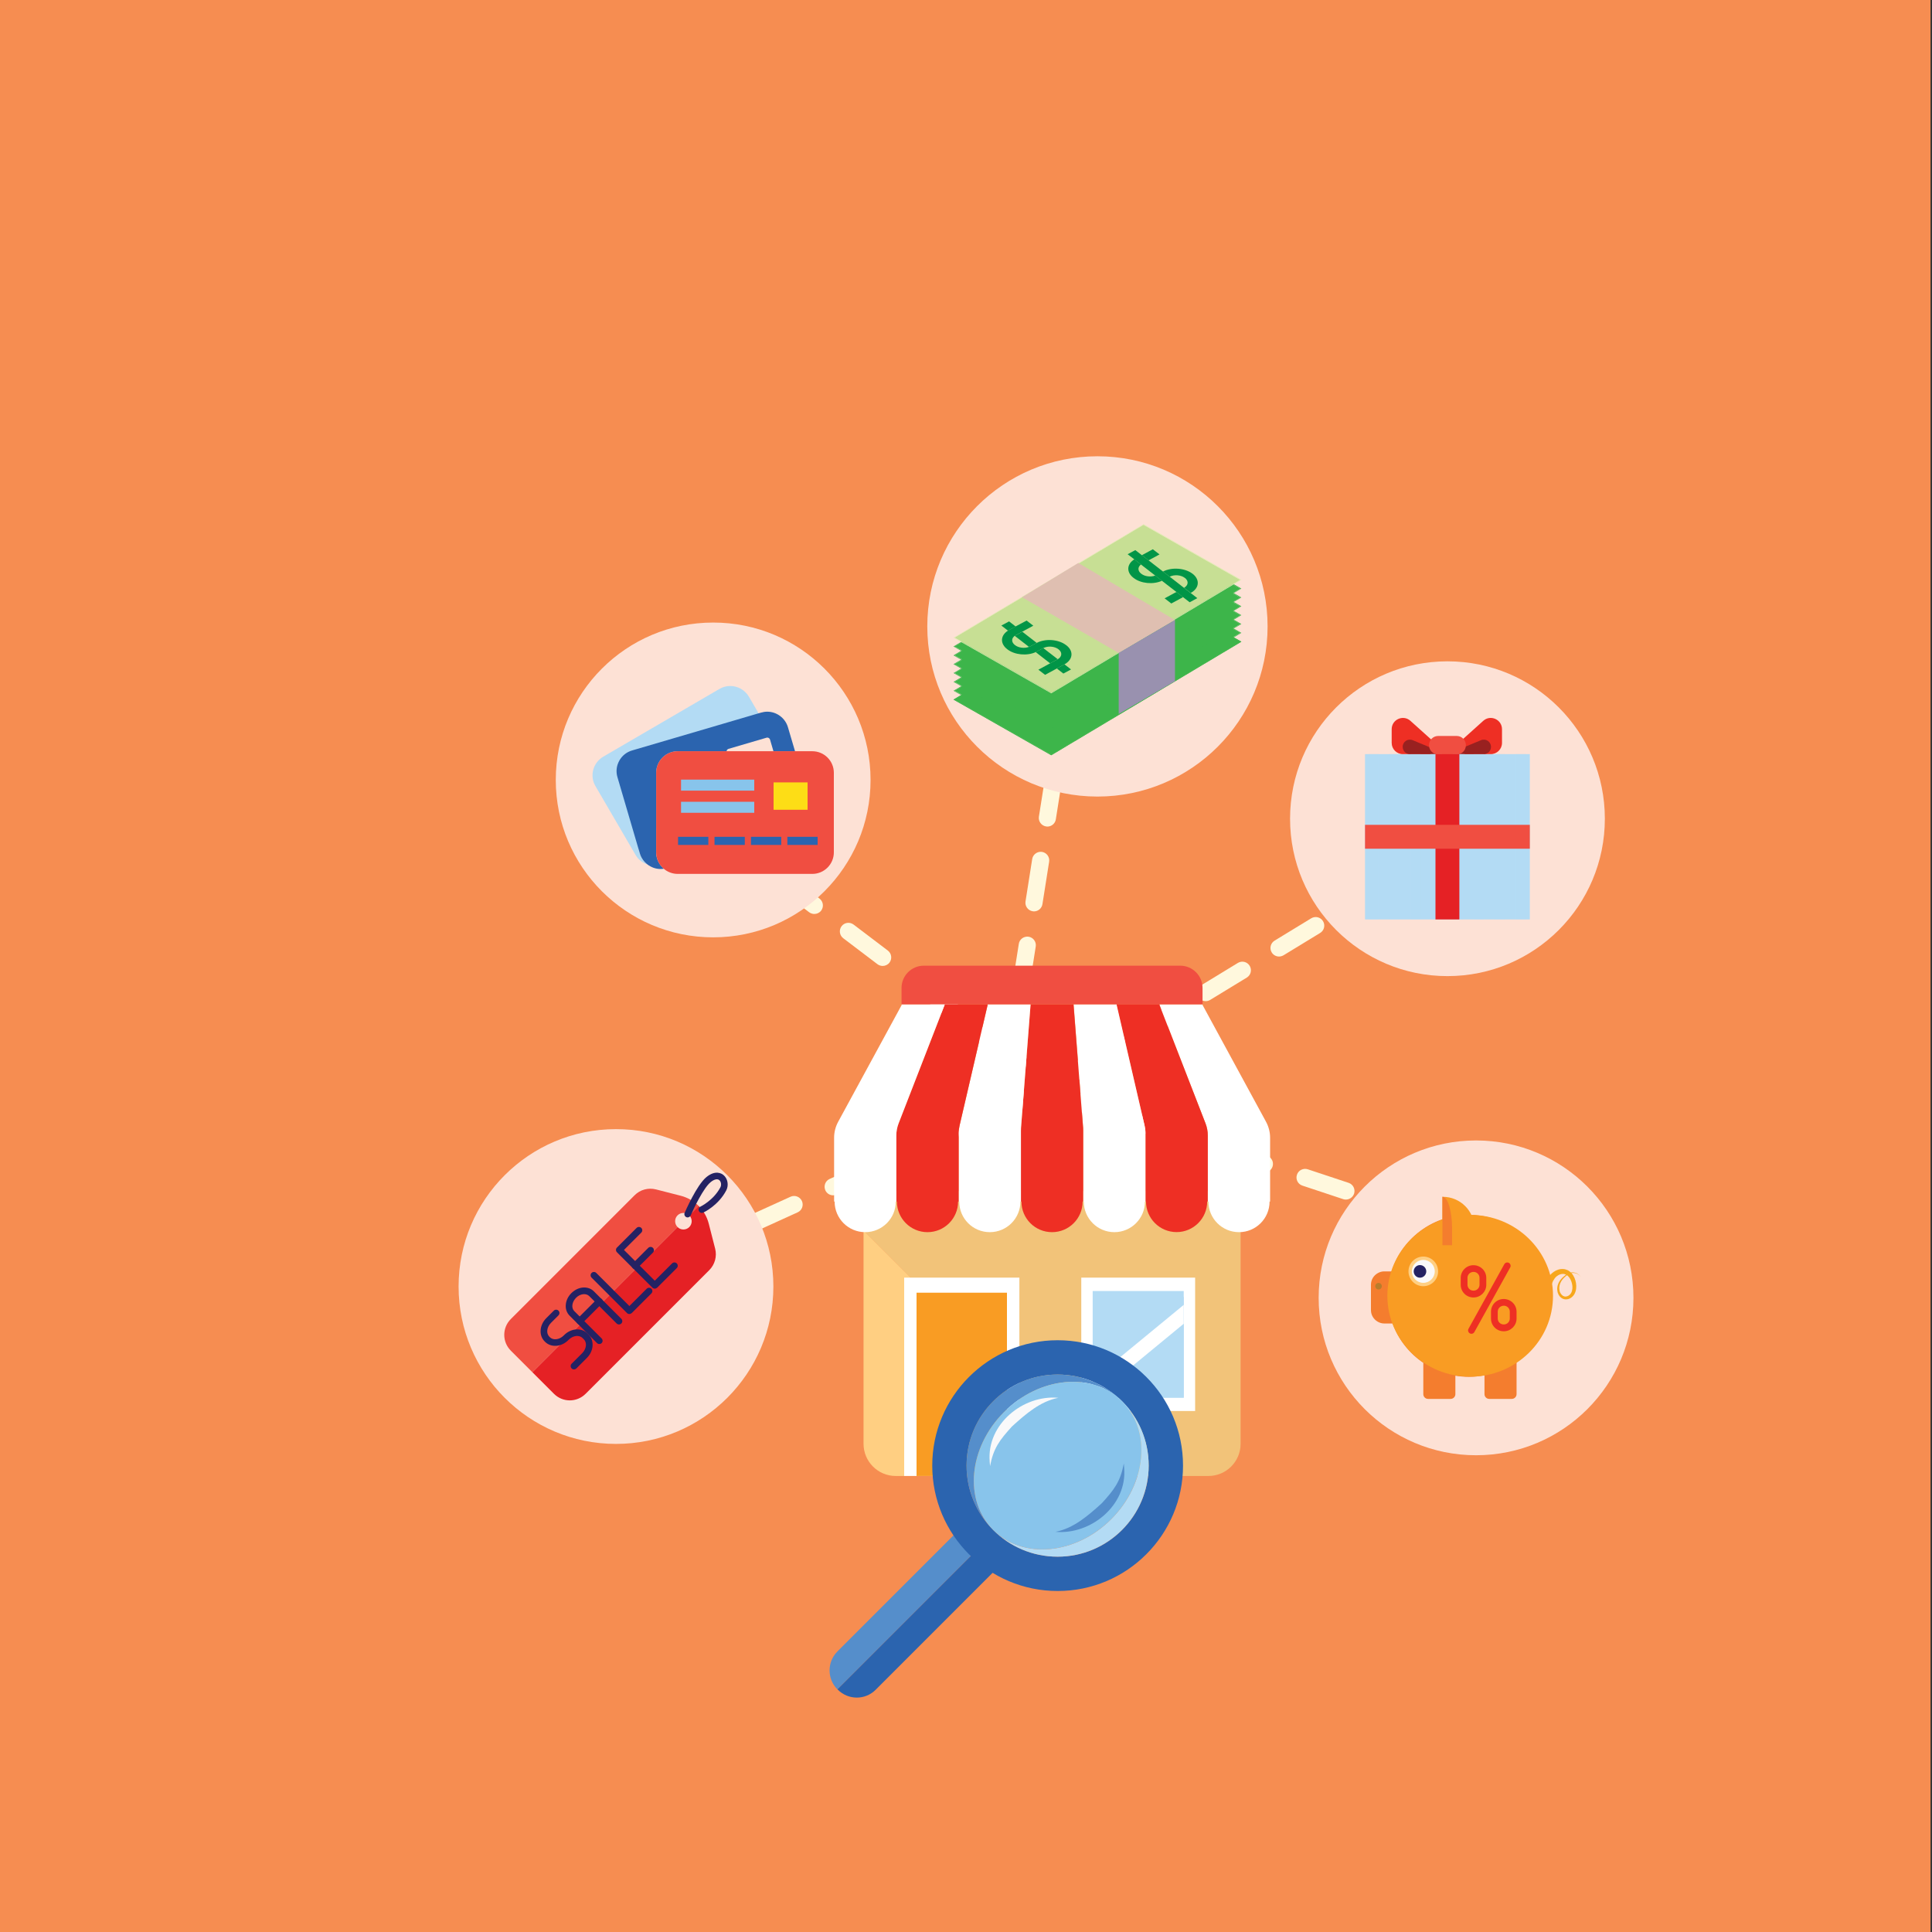 <?xml version="1.0" encoding="utf-8"?>
<!-- Generator: Adobe Illustrator 23.0.1, SVG Export Plug-In . SVG Version: 6.00 Build 0)  -->
<svg version="1.1" id="Layer_1" xmlns="http://www.w3.org/2000/svg" xmlns:xlink="http://www.w3.org/1999/xlink" x="0px" y="0px"
	 viewBox="0 0 300 300" style="enable-background:new 0 0 300 300;" xml:space="preserve">
<rect x="0" y="0" width="300" height="300" fill="#333333" stroke="none"/>
<style type="text/css">
	.st0{fill:#F68D51;}
	.st1{fill:#FFF8DD;}
	.st2{fill:#F2C379;}
	.st3{fill:#FFCF82;}
	.st4{fill:#FFFFFF;}
	.st5{fill:#F99C23;}
	.st6{fill:#B3DBF4;}
	.st7{fill:#EE2F24;}
	.st8{fill:#F04E41;}
	.st9{fill:#FDE1D5;}
	.st10{fill:#E52125;}
	.st11{fill:#242263;}
	.st12{fill:#F47D2E;}
	.st13{fill:#F7A71C;}
	.st14{fill:#F9F9FA;}
	.st15{fill:#B97D2B;}
	.st16{fill:#558ECB;}
	.st17{fill:#2B64AF;}
	.st18{fill:#88C4EB;}
	.st19{fill:#FDDD16;}
	.st20{fill:#992120;}
	.st21{opacity:0.28;}
	.st22{enable-background:new    ;}
	.st23{fill:#3DB54A;}
	.st24{fill:#C7DF94;}
	.st25{fill:#E1ECB3;}
	.st26{fill:#019547;}
	.st27{fill:#DFBFB1;}
	.st28{fill:#9991AF;}
</style>
<g>
	<g>
		<rect x="-0.23" class="st0" width="300" height="300"/>
		<g>
			<g>
				<path class="st1" d="M92.95,202.15c-0.51,0-0.99-0.29-1.21-0.78c-0.3-0.67-0.01-1.46,0.66-1.76l6.07-2.76
					c0.67-0.31,1.46-0.01,1.77,0.66c0.3,0.67,0.01,1.46-0.66,1.76l-6.07,2.76C93.32,202.12,93.13,202.15,92.95,202.15z
					 M105.09,196.64c-0.51,0-0.99-0.29-1.21-0.78c-0.3-0.67-0.01-1.46,0.66-1.76l6.07-2.76c0.67-0.31,1.46-0.01,1.77,0.66
					c0.3,0.67,0.01,1.46-0.66,1.76l-6.07,2.76C105.46,196.6,105.27,196.64,105.09,196.64z M117.23,191.13
					c-0.51,0-0.99-0.29-1.21-0.78c-0.3-0.67-0.01-1.46,0.66-1.76l6.07-2.76c0.67-0.31,1.46-0.01,1.77,0.66
					c0.3,0.67,0.01,1.46-0.66,1.76l-6.07,2.76C117.6,191.09,117.41,191.13,117.23,191.13z M129.37,185.61
					c-0.51,0-0.99-0.29-1.21-0.78c-0.3-0.67-0.01-1.46,0.66-1.76l6.07-2.76c0.67-0.31,1.46-0.01,1.77,0.66
					c0.3,0.67,0.01,1.46-0.66,1.76l-6.07,2.76C129.74,185.57,129.55,185.61,129.37,185.61z M141.51,180.1
					c-0.51,0-0.99-0.29-1.21-0.78c-0.3-0.67-0.01-1.46,0.66-1.77l6.07-2.76c0.67-0.31,1.46-0.01,1.77,0.66
					c0.3,0.67,0.01,1.46-0.66,1.77l-6.07,2.76C141.88,180.06,141.69,180.1,141.51,180.1z M153.65,174.58
					c-0.51,0-0.99-0.29-1.21-0.78c-0.3-0.67-0.01-1.46,0.66-1.76l6.07-2.76c0.67-0.31,1.46-0.01,1.77,0.66s0.01,1.46-0.66,1.76
					l-6.07,2.76C154.02,174.55,153.83,174.58,153.65,174.58z"/>
			</g>
			<g>
				<path class="st1" d="M154.33,181.03c-0.07,0-0.14-0.01-0.21-0.02c-0.73-0.12-1.22-0.8-1.11-1.52l1.04-6.59
					c0.12-0.73,0.81-1.21,1.52-1.11c0.73,0.12,1.22,0.8,1.11,1.52l-1.04,6.59C155.54,180.57,154.97,181.03,154.33,181.03z
					 M156.4,167.86c-0.07,0-0.14-0.01-0.21-0.02c-0.73-0.11-1.22-0.8-1.11-1.52l1.04-6.59c0.11-0.73,0.81-1.22,1.52-1.11
					c0.73,0.11,1.22,0.8,1.11,1.52l-1.04,6.59C157.62,167.39,157.05,167.86,156.4,167.86z M158.48,154.69
					c-0.07,0-0.14-0.01-0.21-0.02c-0.73-0.12-1.22-0.8-1.11-1.52l1.04-6.59c0.11-0.73,0.8-1.21,1.52-1.11
					c0.73,0.12,1.22,0.8,1.11,1.52l-1.04,6.59C159.69,154.22,159.13,154.69,158.48,154.69z M160.56,141.52
					c-0.07,0-0.14-0.01-0.21-0.02c-0.73-0.12-1.22-0.8-1.11-1.52l1.04-6.59c0.12-0.73,0.81-1.21,1.52-1.11
					c0.73,0.12,1.22,0.8,1.11,1.52l-1.04,6.59C161.77,141.05,161.2,141.52,160.56,141.52z M162.64,128.35
					c-0.07,0-0.14-0.01-0.21-0.02c-0.73-0.12-1.22-0.8-1.11-1.52l1.04-6.59c0.11-0.73,0.8-1.22,1.52-1.11
					c0.73,0.12,1.22,0.8,1.11,1.52l-1.04,6.59C163.85,127.88,163.28,128.35,162.64,128.35z M164.71,115.18
					c-0.07,0-0.14-0.01-0.21-0.02c-0.73-0.12-1.22-0.8-1.11-1.52l1.04-6.59c0.11-0.73,0.8-1.22,1.52-1.11
					c0.73,0.12,1.22,0.8,1.11,1.52l-1.04,6.59C165.92,114.71,165.36,115.18,164.71,115.18z"/>
			</g>
			<g>
				<path class="st1" d="M164.44,169.33c-0.45,0-0.89-0.23-1.14-0.64c-0.38-0.63-0.18-1.45,0.45-1.83l5.69-3.47
					c0.63-0.38,1.45-0.18,1.83,0.45c0.38,0.63,0.18,1.45-0.45,1.83l-5.69,3.47C164.92,169.27,164.68,169.33,164.44,169.33z
					 M175.83,162.4c-0.45,0-0.89-0.23-1.14-0.64c-0.38-0.63-0.18-1.45,0.45-1.83l5.69-3.47c0.63-0.38,1.45-0.18,1.83,0.45
					c0.38,0.63,0.18,1.45-0.45,1.83l-5.69,3.47C176.31,162.33,176.07,162.4,175.83,162.4z M187.22,155.46
					c-0.45,0-0.89-0.23-1.14-0.64c-0.38-0.63-0.18-1.45,0.45-1.83l5.69-3.47c0.63-0.38,1.45-0.18,1.83,0.45
					c0.38,0.63,0.18,1.45-0.45,1.83l-5.69,3.47C187.69,155.4,187.45,155.46,187.22,155.46z M198.61,148.53
					c-0.45,0-0.89-0.23-1.14-0.64c-0.38-0.63-0.18-1.45,0.45-1.83l5.69-3.47c0.63-0.38,1.45-0.18,1.83,0.45
					c0.38,0.63,0.18,1.45-0.45,1.83l-5.69,3.47C199.08,148.46,198.84,148.53,198.61,148.53z M210,141.59
					c-0.45,0-0.89-0.23-1.14-0.64c-0.38-0.63-0.18-1.45,0.45-1.83l5.69-3.47c0.63-0.38,1.45-0.18,1.83,0.45
					c0.38,0.63,0.18,1.45-0.45,1.83l-5.69,3.47C210.47,141.53,210.23,141.59,210,141.59z M221.38,134.66
					c-0.45,0-0.89-0.23-1.14-0.64c-0.38-0.63-0.18-1.45,0.45-1.83l5.69-3.47c0.63-0.38,1.45-0.18,1.83,0.45
					c0.38,0.63,0.18,1.45-0.45,1.83l-5.69,3.47C221.86,134.6,221.62,134.66,221.38,134.66z"/>
			</g>
			<g>
				<path class="st1" d="M234.29,194.67c-0.14,0-0.28-0.02-0.42-0.07l-6.33-2.1c-0.7-0.23-1.08-0.99-0.85-1.69s0.99-1.07,1.69-0.85
					l6.33,2.1c0.7,0.23,1.08,0.99,0.85,1.69C235.37,194.32,234.85,194.67,234.29,194.67z M221.64,190.47
					c-0.14,0-0.28-0.02-0.42-0.07l-6.33-2.1c-0.7-0.23-1.08-0.99-0.85-1.69s0.99-1.07,1.69-0.85l6.33,2.1
					c0.7,0.23,1.08,0.99,0.85,1.69C222.72,190.12,222.2,190.47,221.64,190.47z M208.98,186.27c-0.14,0-0.28-0.02-0.42-0.07
					l-6.33-2.1c-0.7-0.23-1.08-0.99-0.84-1.69c0.23-0.7,0.99-1.07,1.69-0.84l6.33,2.1c0.7,0.23,1.08,0.99,0.85,1.69
					C210.06,185.92,209.54,186.27,208.98,186.27z M196.33,182.07c-0.14,0-0.28-0.02-0.42-0.07l-6.33-2.1
					c-0.7-0.23-1.08-0.99-0.85-1.69s0.99-1.07,1.69-0.85l6.33,2.1c0.7,0.23,1.08,0.99,0.85,1.69
					C197.41,181.71,196.89,182.07,196.33,182.07z M183.67,177.87c-0.14,0-0.28-0.02-0.42-0.07l-6.33-2.1
					c-0.7-0.23-1.08-0.99-0.85-1.69s0.99-1.07,1.69-0.85l6.33,2.1c0.7,0.23,1.08,0.99,0.84,1.69
					C184.75,177.51,184.23,177.87,183.67,177.87z M171.02,173.67c-0.14,0-0.28-0.02-0.42-0.07l-6.33-2.1
					c-0.7-0.23-1.08-0.99-0.85-1.69s0.99-1.07,1.69-0.85l6.33,2.1c0.7,0.23,1.08,0.99,0.85,1.69
					C172.1,173.31,171.58,173.67,171.02,173.67z"/>
			</g>
			<g>
				<path class="st1" d="M158.29,166.12c-0.28,0-0.56-0.09-0.81-0.27l-5.31-4.03c-0.59-0.45-0.7-1.28-0.26-1.87
					c0.45-0.59,1.28-0.7,1.87-0.26l5.31,4.03c0.59,0.45,0.7,1.28,0.26,1.87C159.1,165.94,158.7,166.12,158.29,166.12z
					 M147.68,158.05c-0.28,0-0.56-0.09-0.81-0.27l-5.31-4.03c-0.59-0.45-0.7-1.28-0.26-1.87c0.45-0.58,1.28-0.7,1.87-0.25l5.31,4.03
					c0.59,0.45,0.7,1.28,0.26,1.87C148.48,157.87,148.08,158.05,147.68,158.05z M137.06,149.99c-0.28,0-0.56-0.09-0.81-0.27
					l-5.31-4.03c-0.59-0.45-0.7-1.28-0.26-1.87c0.45-0.59,1.28-0.7,1.87-0.25l5.31,4.03c0.59,0.45,0.7,1.28,0.26,1.87
					C137.86,149.81,137.46,149.99,137.06,149.99z M126.45,141.92c-0.28,0-0.56-0.09-0.81-0.27l-5.31-4.03
					c-0.59-0.45-0.7-1.28-0.26-1.87c0.45-0.58,1.28-0.7,1.87-0.25l5.31,4.03c0.59,0.45,0.7,1.28,0.26,1.87
					C127.25,141.74,126.85,141.92,126.45,141.92z M115.83,133.85c-0.28,0-0.56-0.09-0.81-0.27l-5.31-4.03
					c-0.59-0.45-0.7-1.28-0.26-1.87c0.45-0.58,1.28-0.7,1.87-0.25l5.31,4.03c0.59,0.45,0.7,1.28,0.26,1.87
					C116.63,133.67,116.23,133.85,115.83,133.85z M105.21,125.79c-0.28,0-0.56-0.09-0.81-0.27l-5.31-4.03
					c-0.59-0.45-0.7-1.28-0.26-1.87c0.45-0.58,1.28-0.7,1.87-0.25l5.31,4.03c0.59,0.45,0.7,1.28,0.26,1.87
					C106.01,125.61,105.62,125.79,105.21,125.79z"/>
			</g>
			<g>
				<g>
					<g>
						<g>
							<path class="st2" d="M192.64,184.95h-58.55v6.12l38.12,38.12h15.43c2.76,0,5-2.24,5-5L192.64,184.95L192.64,184.95z"/>
						</g>
						<g>
							<path class="st3" d="M139.09,229.19h33.12l-38.12-38.12v33.12C134.09,226.95,136.33,229.19,139.09,229.19z"/>
						</g>
					</g>
					<g>
						<g>
							<rect x="141.69" y="198.39" class="st2" width="17.89" height="30.79"/>
						</g>
						<g>
							<rect x="140.4" y="198.39" class="st4" width="17.89" height="30.79"/>
						</g>
						<g>
							<rect x="142.32" y="200.73" class="st5" width="14.04" height="28.46"/>
						</g>
						<g>
							<rect x="169.27" y="199.77" class="st2" width="17.68" height="20.71"/>
						</g>
						<g>
							<rect x="167.9" y="198.39" class="st4" width="17.68" height="20.71"/>
						</g>
						<g>
							<rect x="169.67" y="200.47" class="st6" width="14.14" height="16.56"/>
						</g>
						<g>
							<rect x="170.47" y="201.4" class="st6" width="13.34" height="15.62"/>
						</g>
					</g>
					<g id="XMLID_3_">
						<g>
							<g>
								<path class="st4" d="M196.59,174.19c0.41,0.76,0.63,1.61,0.63,2.47v9.92h-0.08c0,2.62-2.12,4.75-4.75,4.75
									c-2.62,0-4.75-2.12-4.75-4.75h-0.09v-10.26c0-0.64-0.12-1.28-0.35-1.87l-7.14-18.38v-0.11h6.68v0.11L196.59,174.19z"/>
							</g>
							<g>
								<path class="st7" d="M187.19,174.44c0.23,0.6,0.35,1.23,0.35,1.87v10.26h-0.09c0,2.62-2.13,4.75-4.75,4.75
									s-4.75-2.12-4.75-4.75h-0.09v-10.64c0-0.39-0.05-0.79-0.14-1.17l-4.36-18.71v-0.11h6.68v0.11L187.19,174.44z"/>
							</g>
							<g>
								<path class="st4" d="M177.73,174.77c0.09,0.38,0.14,0.78,0.14,1.17v10.64h-0.08c0,2.62-2.13,4.75-4.75,4.75
									s-4.75-2.12-4.75-4.75h-0.08v-11.03c0-0.13-0.01-0.27-0.01-0.4l-1.48-19.09v-0.11h6.68v0.11L177.73,174.77z"/>
							</g>
							<g>
								<path class="st7" d="M168.18,175.15c0.01,0.13,0.01,0.27,0.01,0.4v11.03h-0.08c0,2.62-2.12,4.75-4.75,4.75
									s-4.75-2.12-4.75-4.75h-0.08v-11.03c0-0.13,0.01-0.27,0.01-0.4l1.48-19.09v-0.11h6.68v0.11L168.18,175.15z"/>
							</g>
							<g>
								<path class="st4" d="M160.02,155.95v0.11l-1.48,19.09c-0.01,0.13-0.01,0.27-0.01,0.4v11.03h-0.08
									c0,2.62-2.12,4.75-4.75,4.75s-4.75-2.12-4.75-4.75h-0.08v-10.64c0-0.39,0.05-0.79,0.14-1.17l4.35-18.71v-0.11H160.02z"/>
							</g>
							<g>
								<path class="st7" d="M153.35,155.95v0.11L149,174.77c-0.09,0.39-0.14,0.78-0.14,1.17v10.64h-0.09
									c0,2.62-2.12,4.75-4.75,4.75c-2.62,0-4.75-2.12-4.75-4.75h-0.09v-10.26c0-0.64,0.12-1.28,0.35-1.87l7.14-18.39v-0.11H153.35
									z"/>
							</g>
							<g>
								<path class="st4" d="M146.67,155.95v0.11l-7.14,18.39c-0.23,0.6-0.35,1.23-0.35,1.87v10.26h-0.08
									c0,2.62-2.13,4.75-4.75,4.75s-4.75-2.12-4.75-4.75h-0.08v-9.92c0-0.86,0.22-1.71,0.63-2.47l9.86-18.13v-0.11L146.67,155.95
									L146.67,155.95z"/>
							</g>
							<g>
								<path class="st8" d="M186.73,153.41v2.54h-6.68h-6.68h-6.68h-6.68h-6.68h-6.67h-6.67v-2.54c0-1.91,1.55-3.46,3.46-3.46h39.8
									C185.18,149.95,186.73,151.5,186.73,153.41z"/>
							</g>
						</g>
					</g>
				</g>
				<g>
					<polygon class="st4" points="183.81,205.55 170.47,216.54 170.47,213.6 183.81,202.62 					"/>
				</g>
			</g>
			<g>
				<path class="st9" d="M120.09,199.77c0,13.5-10.94,24.44-24.44,24.44s-24.44-10.94-24.44-24.44s10.94-24.44,24.44-24.44
					C109.15,175.32,120.09,186.27,120.09,199.77z"/>
				<g>
					<g>
						<path class="st8" d="M105.21,188.72c0.5-0.5,1.32-0.5,1.82,0l0,0l1.46-1.46c-0.75-0.75-1.7-1.3-2.77-1.58l-3.87-0.99
							c-1.19-0.3-2.45,0.04-3.31,0.91l-19.22,19.22c-1.36,1.36-1.36,3.55,0,4.91l3.35,3.35l22.54-22.54
							C104.71,190.03,104.71,189.22,105.21,188.72z"/>
					</g>
					<g>
						<path class="st10" d="M111.05,193.9l-0.99-3.87c-0.27-1.07-0.82-2.02-1.57-2.77l-1.46,1.46c0.5,0.5,0.5,1.32,0,1.82
							s-1.32,0.5-1.82,0l-22.54,22.54l3.35,3.35c1.36,1.36,3.55,1.36,4.91,0l19.22-19.22C111.01,196.34,111.35,195.08,111.05,193.9z
							"/>
					</g>
					<g>
						<g>
							<g>
								<path class="st11" d="M89.12,212.64c-0.13,0-0.26-0.05-0.36-0.15c-0.2-0.2-0.2-0.53,0-0.73l1.64-1.64
									c0.67-0.67,0.78-1.63,0.26-2.15l-0.2-0.2c-0.24-0.24-0.59-0.35-0.97-0.32c-0.42,0.04-0.84,0.24-1.18,0.58l-0.07,0.07
									c-1.07,1.07-2.68,1.18-3.6,0.26l-0.08-0.08c-0.92-0.92-0.8-2.54,0.27-3.6l1.16-1.16c0.2-0.2,0.53-0.2,0.73,0
									c0.2,0.2,0.2,0.53,0,0.73l-1.16,1.16c-0.67,0.67-0.78,1.63-0.26,2.15l0.08,0.08c0.52,0.52,1.48,0.4,2.15-0.26l0.07-0.07
									c1.07-1.07,2.68-1.18,3.6-0.26l0.2,0.2c0.92,0.92,0.8,2.54-0.26,3.6l-1.64,1.64C89.39,212.59,89.26,212.64,89.12,212.64z"/>
							</g>
							<g>
								<path class="st11" d="M93.06,208.7c-0.13,0-0.26-0.05-0.36-0.15l-4.25-4.25c-0.45-0.45-0.66-1.06-0.59-1.74
									c0.06-0.64,0.36-1.26,0.85-1.75c0.52-0.52,1.14-0.82,1.78-0.88c0.68-0.06,1.3,0.15,1.74,0.6l4.25,4.25
									c0.2,0.2,0.2,0.53,0,0.73s-0.53,0.2-0.73,0l-4.25-4.25c-0.49-0.49-1.41-0.38-2.04,0.25c-0.66,0.66-0.78,1.58-0.29,2.07
									l4.25,4.25c0.2,0.2,0.2,0.53,0,0.73C93.32,208.65,93.19,208.7,93.06,208.7z"/>
							</g>
							<g>
								<path class="st11" d="M97.72,204.04c-0.13,0-0.26-0.05-0.36-0.15l-5.5-5.5c-0.2-0.2-0.2-0.53,0-0.73s0.53-0.2,0.73,0
									l5.14,5.14l2.69-2.69c0.2-0.2,0.53-0.2,0.73,0c0.2,0.2,0.2,0.52,0,0.73l-3.05,3.05C97.98,203.99,97.85,204.04,97.72,204.04z
									"/>
							</g>
							<g>
								<path class="st11" d="M101.66,200.1c-0.13,0-0.26-0.05-0.36-0.15l-5.5-5.5c-0.2-0.2-0.2-0.53,0-0.73l3.05-3.05
									c0.2-0.2,0.53-0.2,0.73,0c0.2,0.2,0.2,0.53,0,0.73l-2.69,2.69l4.78,4.78l2.69-2.69c0.2-0.2,0.53-0.2,0.73,0
									c0.2,0.2,0.2,0.53,0,0.73l-3.05,3.05C101.92,200.05,101.79,200.1,101.66,200.1z"/>
							</g>
							<g>
								<path class="st11" d="M90.02,205.65c-0.13,0-0.26-0.05-0.36-0.15c-0.2-0.2-0.2-0.52,0-0.73l3.05-3.05
									c0.2-0.2,0.53-0.2,0.73,0c0.2,0.2,0.2,0.52,0,0.73l-3.05,3.05C90.28,205.6,90.15,205.65,90.02,205.65z"/>
							</g>
							<g>
								<path class="st11" d="M98.61,197.06c-0.13,0-0.26-0.05-0.36-0.15c-0.2-0.2-0.2-0.53,0-0.73l2.41-2.41
									c0.2-0.2,0.53-0.2,0.73,0s0.2,0.53,0,0.73l-2.41,2.41C98.88,197.01,98.74,197.06,98.61,197.06z"/>
							</g>
						</g>
						<g>
							<path class="st11" d="M106.78,189.04c-0.07,0-0.14-0.01-0.2-0.04c-0.26-0.11-0.38-0.41-0.27-0.67
								c0.08-0.18,1.87-4.32,3.39-5.56c1.4-1.14,2.37-0.54,2.63-0.32c0.67,0.54,0.86,1.59,0.45,2.38c-1.23,2.36-3.48,3.42-3.58,3.46
								c-0.26,0.12-0.56,0.01-0.68-0.25s-0.01-0.56,0.25-0.68c0.02-0.01,2.03-0.97,3.1-3.01c0.19-0.36,0.1-0.88-0.19-1.11
								c-0.3-0.24-0.78-0.12-1.33,0.32c-1.1,0.9-2.61,4.03-3.1,5.17C107.16,188.92,106.97,189.04,106.78,189.04z"/>
						</g>
					</g>
				</g>
			</g>
			<g>
				<path class="st9" d="M253.64,201.53c0,13.5-10.94,24.44-24.44,24.44s-24.44-10.94-24.44-24.44s10.94-24.44,24.44-24.44
					C242.69,177.09,253.64,188.03,253.64,201.53z"/>
				<g>
					<g>
						<g>
							<g>
								<rect x="212.87" y="199.48" class="st5" width="0" height="3.95"/>
							</g>
							<path class="st12" d="M240.58,200.07c-0.53-5.99-5.37-10.84-11.36-11.37c-6.11-0.55-11.42,3.29-13.14,8.72h-1.14
								c-0.38,0-0.73,0.11-1.03,0.29c-0.62,0.36-1.03,1.02-1.03,1.78v3.95c0,0.76,0.42,1.42,1.03,1.78
								c0.31,0.18,0.66,0.29,1.03,0.29h1.31c0.91,2.51,2.59,4.64,4.76,6.11v4.86c0,0.41,0.33,0.74,0.74,0.74h3.5
								c0.41,0,0.74-0.33,0.74-0.74v-2.86c0.67,0.11,1.36,0.17,2.07,0.17c0.84,0,1.66-0.08,2.45-0.24v2.93
								c0,0.41,0.33,0.74,0.74,0.74h3.5c0.41,0,0.74-0.33,0.74-0.74v-5.14C238.89,208.84,240.99,204.69,240.58,200.07z"/>
						</g>
						<g>
							<g>
								<path class="st13" d="M239.64,200.31c0,0,0.02-0.07,0.06-0.19s0.08-0.29,0.17-0.53s0.18-0.53,0.36-0.86
									c0.04-0.08,0.08-0.17,0.13-0.25c0.06-0.08,0.12-0.17,0.18-0.25c0.06-0.09,0.12-0.17,0.19-0.26c0.02-0.02,0,0,0.04-0.06
									l0.03-0.02l0.05-0.05l0.11-0.11c0.39-0.34,0.84-0.6,1.41-0.67c0.28-0.02,0.59-0.02,0.88,0.11l0.11,0.04
									c0.03,0.01,0.01,0,0.08,0.03l0.04,0.02c0.05,0.03,0.1,0.06,0.16,0.1c0.14,0.1,0.26,0.21,0.36,0.31
									c0.4,0.44,0.63,1,0.72,1.57s0.05,1.19-0.27,1.75c-0.33,0.52-0.94,0.93-1.65,0.73l-0.18-0.08l-0.09-0.04l-0.1-0.08
									l-0.19-0.16c-0.05-0.06-0.09-0.12-0.13-0.18c-0.1-0.12-0.14-0.26-0.2-0.39c-0.01-0.04-0.03-0.05-0.04-0.12l-0.02-0.1
									l-0.03-0.19c-0.07-0.54,0.1-1.09,0.37-1.48c0.27-0.41,0.62-0.7,0.95-0.94c0.33-0.23,0.7-0.4,1.05-0.39
									c0.34,0.01,0.63,0.11,0.82,0.25s0.32,0.27,0.4,0.38c0.08,0.1,0.12,0.15,0.12,0.15s-0.04-0.05-0.13-0.15
									c-0.08-0.1-0.21-0.23-0.41-0.35c-0.2-0.12-0.48-0.21-0.79-0.19c-0.32,0.01-0.65,0.18-0.96,0.42
									c-0.31,0.25-0.62,0.55-0.84,0.93c-0.22,0.39-0.33,0.84-0.25,1.3l0.04,0.19l0.02,0.09c-0.01-0.01,0.02,0.04,0.03,0.06
									c0.05,0.1,0.09,0.21,0.17,0.29c0.04,0.04,0.07,0.09,0.11,0.13c0.04,0.03,0.08,0.06,0.11,0.09l0.05,0.05l0.09,0.04l0.19,0.07
									c0.14,0.03,0.4-0.01,0.58-0.12c0.09-0.06,0.18-0.12,0.26-0.21c0.08-0.09,0.12-0.14,0.19-0.27c0.2-0.39,0.22-0.92,0.11-1.38
									c-0.1-0.47-0.32-0.9-0.62-1.19c-0.08-0.08-0.15-0.13-0.22-0.17c-0.04-0.03-0.11-0.06-0.16-0.08l-0.04-0.02
									c0.03,0.02-0.01,0-0.01,0l-0.06-0.02c-0.16-0.07-0.35-0.05-0.52-0.03c-0.35,0.05-0.68,0.28-0.89,0.48l-0.1,0.11l-0.05,0.06
									l-0.02,0.03c0.03-0.04,0,0,0,0c-0.04,0.07-0.09,0.14-0.13,0.21c-0.04,0.07-0.08,0.13-0.12,0.19
									c-0.03,0.07-0.06,0.14-0.09,0.21c-0.12,0.26-0.19,0.52-0.25,0.73c-0.06,0.21-0.1,0.4-0.13,0.52
									c-0.03,0.12-0.04,0.19-0.04,0.19c-0.07,0.28-0.35,0.45-0.63,0.39c-0.28-0.07-0.45-0.35-0.39-0.63
									C239.63,200.34,239.63,200.33,239.64,200.31L239.64,200.31z"/>
							</g>
						</g>
						<g>
							<path class="st5" d="M241.15,201.21c0,6.94-5.76,12.56-12.86,12.56s-12.86-5.62-12.86-12.56s5.76-12.56,12.86-12.56
								C235.4,188.65,241.15,194.27,241.15,201.21z"/>
						</g>
						<g>
							<path class="st5" d="M223.98,193.36v-7.52h0.05c2.73,0,4.93,2.21,4.93,4.93v2.59L223.98,193.36L223.98,193.36z"/>
						</g>
						<g>
							<path class="st12" d="M223.98,193.36v-7.52h0.01c0.82,0,1.49,2.21,1.49,4.93v2.59L223.98,193.36L223.98,193.36z"/>
						</g>
						<g>
							<circle class="st3" cx="221.01" cy="197.42" r="2.3"/>
						</g>
						<g>
							<path class="st14" d="M222.79,197.42c0,0.98-0.8,1.78-1.78,1.78s-1.78-0.8-1.78-1.78s0.8-1.78,1.78-1.78
								C222,195.64,222.79,196.43,222.79,197.42z"/>
						</g>
						<g>
							<path class="st11" d="M221.47,197.42c0,0.54-0.44,0.98-0.98,0.98s-0.97-0.44-0.97-0.98s0.44-0.98,0.97-0.98
								C221.03,196.44,221.47,196.88,221.47,197.42z"/>
						</g>
						<path class="st7" d="M228.48,207.11c-0.09,0-0.17-0.02-0.25-0.07c-0.25-0.14-0.34-0.46-0.2-0.71l5.56-10.03
							c0.14-0.25,0.46-0.34,0.71-0.2s0.34,0.46,0.2,0.71l-5.56,10.03C228.84,207.02,228.67,207.11,228.48,207.11z"/>
						<g>
							<path class="st5" d="M228.82,200.94h-0.03c-0.8,0-1.45-0.65-1.45-1.45v-1.07c0-0.8,0.65-1.45,1.45-1.45h0.03
								c0.8,0,1.45,0.65,1.45,1.45v1.07C230.26,200.3,229.62,200.94,228.82,200.94z"/>
							<path class="st7" d="M228.82,201.47h-0.03c-1.09,0-1.97-0.88-1.97-1.97v-1.07c0-1.08,0.88-1.97,1.97-1.97
								c1.11,0,2,0.88,2,1.97v1.07C230.79,200.58,229.9,201.47,228.82,201.47z M228.82,197.5c-0.54,0-0.95,0.41-0.95,0.92v1.07
								c0,0.51,0.41,0.92,0.92,0.92h0.03c0.51,0,0.92-0.41,0.92-0.92v-1.07C229.74,197.92,229.33,197.5,228.82,197.5z"/>
						</g>
					</g>
					<g>
						<path class="st5" d="M233.52,206.2h-0.03c-0.8,0-1.45-0.65-1.45-1.45v-1.07c0-0.8,0.65-1.45,1.45-1.45h0.03
							c0.8,0,1.45,0.65,1.45,1.45v1.07C234.96,205.55,234.31,206.2,233.52,206.2z"/>
						<path class="st7" d="M233.52,206.72h-0.03c-1.09,0-1.97-0.88-1.97-1.97v-1.07c0-1.09,0.88-1.97,1.97-1.97
							c1.11,0,2,0.88,2,1.97v1.07C235.49,205.83,234.6,206.72,233.52,206.72z M233.52,202.75c-0.54,0-0.95,0.41-0.95,0.92v1.07
							c0,0.51,0.41,0.92,0.92,0.92h0.03c0.51,0,0.92-0.41,0.92-0.92v-1.07C234.44,203.17,234.03,202.75,233.52,202.75z"/>
					</g>
					<g>
						<path class="st15" d="M214.57,199.72c0,0.28-0.23,0.51-0.51,0.51s-0.51-0.23-0.51-0.51s0.23-0.51,0.51-0.51
							C214.34,199.21,214.57,199.43,214.57,199.72z"/>
					</g>
				</g>
			</g>
			<g>
				<g>
					<g>
						<path class="st16" d="M149.65,236.82l-19.62,19.62c-1.62,1.62-1.62,4.26,0,5.88l22.56-22.56L149.65,236.82z"/>
					</g>
					<g>
						<path class="st17" d="M152.6,239.76l-22.56,22.56l0.06,0.06c1.63,1.63,4.26,1.63,5.88,0l19.62-19.62L152.6,239.76z"/>
					</g>
				</g>
				<g>
					<g>
						<path class="st17" d="M164.23,208.11c-10.75,0-19.47,8.72-19.47,19.47s8.72,19.47,19.47,19.47s19.47-8.72,19.47-19.47
							C183.7,216.82,174.98,208.11,164.23,208.11z M164.23,241.72c-3.9,0-7.44-1.58-10-4.14s-4.14-6.09-4.14-10
							c0-7.81,6.33-14.14,14.14-14.14c3.9,0,7.44,1.58,10,4.14s4.14,6.1,4.14,10C178.37,235.39,172.03,241.72,164.23,241.72z"/>
						<path class="st16" d="M155.91,219.26c5.52-5.52,13.72-6.28,18.32-1.68c-2.96-2.95-7.21-4.61-11.84-4.03
							c-6.3,0.79-11.39,5.88-12.19,12.18c-0.59,4.63,1.07,8.89,4.02,11.85C149.63,232.98,150.38,224.78,155.91,219.26z"/>
						<path class="st6" d="M174.22,217.58c4.6,4.6,3.84,12.8-1.68,18.32c-5.52,5.52-13.72,6.27-18.32,1.68
							c2.56,2.56,6.09,4.14,10,4.14c7.81,0,14.14-6.33,14.14-14.14C178.37,223.67,176.78,220.14,174.22,217.58z"/>
						<path class="st18" d="M172.54,235.9c5.52-5.52,6.27-13.72,1.68-18.32c-4.59-4.6-12.8-3.84-18.32,1.68
							c-5.52,5.52-6.27,13.72-1.68,18.32C158.82,242.17,167.02,241.42,172.54,235.9z"/>
					</g>
					<g>
						<g>
							<path class="st16" d="M174.56,227.97c-0.01-0.24-0.03-0.48-0.05-0.72c-0.54,2.81-1.48,4.04-3.42,6.17
								c-2.14,1.94-4.39,3.9-7.19,4.44C169.35,238.36,175.05,233.76,174.56,227.97C174.54,227.51,174.58,228.2,174.56,227.97z"/>
						</g>
					</g>
					<g>
						<g>
							<g>
								<path class="st14" d="M153.68,226.94c0.01,0.24,0.03,0.48,0.05,0.72c0.54-2.8,1.48-4.04,3.42-6.17
									c2.14-1.94,4.39-3.9,7.19-4.44C158.89,216.55,153.19,221.14,153.68,226.94C153.7,227.39,153.66,226.71,153.68,226.94z"/>
							</g>
						</g>
					</g>
				</g>
			</g>
			<g>
				<path class="st9" d="M135.18,121.11c0,13.5-10.94,24.44-24.44,24.44S86.3,134.61,86.3,121.11s10.94-24.44,24.44-24.44
					C124.24,96.66,135.18,107.61,135.18,121.11z"/>
				<g>
					<g>
						<path class="st6" d="M117.79,110.76l-1.5-2.58c-0.6-1.02-1.71-1.66-2.9-1.66c-0.59,0-1.17,0.16-1.68,0.46L93.67,117.5
							c-0.77,0.45-1.32,1.17-1.55,2.04c-0.23,0.86-0.11,1.77,0.35,2.54l6.22,10.67c0.41,0.71,1.07,1.23,1.83,1.48
							c-0.54-0.42-0.95-1-1.16-1.69l-0.21-0.7L117.79,110.76z"/>
					</g>
					<g>
						<path class="st17" d="M101.89,132.34V120c0-1.85,1.5-3.35,3.35-3.35h7.58c0.02-0.17,0.13-0.32,0.31-0.37l5.9-1.73
							c0.23-0.07,0.47,0.07,0.54,0.29l0.53,1.81h3.35l-1.1-3.73c-0.42-1.42-1.74-2.41-3.21-2.41c-0.32,0-0.64,0.05-0.95,0.14
							l-0.39,0.11l-0.85,0.25l-18.8,5.52c-0.86,0.25-1.57,0.82-2,1.61s-0.53,1.69-0.27,2.55l3.27,11.14l0.21,0.7
							c0.2,0.68,0.62,1.27,1.16,1.69c0.58,0.45,1.29,0.72,2.06,0.72c0.17,0,0.35-0.02,0.52-0.04
							C102.35,134.29,101.89,133.37,101.89,132.34z"/>
					</g>
					<g>
						<path class="st8" d="M126.13,116.65h-2.69h-3.35h-7.27h-7.58c-1.85,0-3.35,1.5-3.35,3.35v12.35c0,1.02,0.46,1.94,1.19,2.56
							c0.58,0.49,1.34,0.79,2.16,0.79h20.89c1.85,0,3.35-1.5,3.35-3.35V120C129.48,118.15,127.98,116.65,126.13,116.65z"/>
					</g>
					<g>
						<rect x="105.29" y="129.94" class="st17" width="4.7" height="1.26"/>
					</g>
					<g>
						<rect x="110.95" y="129.94" class="st17" width="4.7" height="1.26"/>
					</g>
					<g>
						<rect x="116.61" y="129.94" class="st17" width="4.7" height="1.26"/>
					</g>
					<g>
						<rect x="122.26" y="129.94" class="st17" width="4.7" height="1.26"/>
					</g>
					<g>
						<rect x="120.12" y="121.49" class="st19" width="5.28" height="4.25"/>
					</g>
					<g>
						<rect x="105.75" y="121.06" class="st18" width="11.37" height="1.71"/>
					</g>
					<g>
						<rect x="105.75" y="124.5" class="st18" width="11.37" height="1.71"/>
					</g>
				</g>
			</g>
			<g>
				<path class="st9" d="M249.2,127.13c0,13.5-10.94,24.44-24.44,24.44s-24.44-10.94-24.44-24.44s10.94-24.44,24.44-24.44
					C238.26,102.69,249.2,113.63,249.2,127.13z"/>
				<g>
					<g>
						<g>
							<rect x="211.96" y="117.1" class="st6" width="25.59" height="25.67"/>
						</g>
						<g>
							<path class="st7" d="M231.49,117.1h-6.92l5.75-5.17c1.12-1.01,2.91-0.21,2.91,1.3v2.13
								C233.23,116.32,232.45,117.1,231.49,117.1z"/>
						</g>
						<g>
							<path class="st7" d="M217.84,117.1h6.92l-5.75-5.17c-1.12-1.01-2.91-0.21-2.91,1.3v2.13
								C216.1,116.32,216.88,117.1,217.84,117.1z"/>
						</g>
						<g>
							<path class="st4" d="M227.43,117.1h-4.47c-0.48,0-0.86-0.39-0.86-0.86v-0.02c0-0.48,0.39-0.86,0.86-0.86h4.47V117.1z"/>
						</g>
						<g>
							<path class="st4" d="M222.09,115.35h4.47c0.48,0,0.86,0.39,0.86,0.86v0.02c0,0.48-0.39,0.86-0.86,0.86h-4.47V115.35z"/>
						</g>
						<g>
							<path class="st20" d="M224.57,117.1h-5.65c-0.61,0-1.11-0.5-1.11-1.11v-0.03c0-0.79,0.81-1.33,1.54-1.03L224.57,117.1z"/>
						</g>
						<g>
							<path class="st20" d="M224.76,117.1h5.65c0.61,0,1.11-0.5,1.11-1.11v-0.03c0-0.79-0.81-1.33-1.54-1.03L224.76,117.1z"/>
						</g>
						<g>
							<path class="st8" d="M226.2,117.15h-2.88c-0.78,0-1.42-0.63-1.42-1.42v-0.03c0-0.78,0.63-1.42,1.42-1.42h2.88
								c0.78,0,1.42,0.63,1.42,1.42v0.03C227.62,116.52,226.98,117.15,226.2,117.15z"/>
						</g>
					</g>
					<g class="st21">
						<rect x="212.49" y="117.1" class="st6" width="1.58" height="25.67"/>
					</g>
					<g class="st21">
						<rect x="215.76" y="117.1" class="st6" width="1.58" height="25.67"/>
					</g>
					<g class="st21">
						<rect x="219.03" y="117.1" class="st6" width="1.58" height="25.67"/>
					</g>
					<g class="st21">
						<rect x="222.3" y="117.1" class="st6" width="1.58" height="25.67"/>
					</g>
					<g class="st21">
						<rect x="225.57" y="117.1" class="st6" width="1.58" height="25.67"/>
					</g>
					<g class="st21">
						<rect x="228.83" y="117.1" class="st6" width="1.58" height="25.67"/>
					</g>
					<g class="st21">
						<rect x="232.1" y="117.1" class="st6" width="1.58" height="25.67"/>
					</g>
					<g class="st21">
						<rect x="235.37" y="117.1" class="st6" width="1.58" height="25.67"/>
					</g>
					<g>
						<rect x="222.9" y="117.1" class="st10" width="3.71" height="25.67"/>
					</g>
					<g>
						<rect x="211.96" y="128.08" class="st8" width="25.59" height="3.71"/>
					</g>
				</g>
			</g>
			<g>
				<path class="st9" d="M196.83,97.27c0,14.59-11.83,26.42-26.42,26.42s-26.42-11.83-26.42-26.42s11.83-26.42,26.42-26.42
					S196.83,82.68,196.83,97.27z"/>
				<g>
					<g>
						<g>
							<g>
								<g class="st22">
									<g>
										<g>
											<polygon class="st23" points="163.25,117.16 148.23,108.62 177.56,91.1 192.58,99.65 											"/>
										</g>
										<g>
											<path class="st23" d="M177.56,91.1l-29.33,17.52l15.01,8.55l29.33-17.52L177.56,91.1L177.56,91.1z M163.24,117.27
												l-15.14-8.62l-0.04-0.02l29.47-17.6l0.05-0.03l15.14,8.62l0.04,0.02l-29.47,17.6L163.24,117.27L163.24,117.27z"/>
										</g>
									</g>
								</g>
							</g>
							<g>
								<g class="st22">
									<g>
										<g>
											<polygon class="st23" points="163.25,117.16 148.23,108.62 177.56,91.1 192.58,99.65 											"/>
										</g>
										<g>
											<path class="st23" d="M177.56,91.1l-29.33,17.52l15.01,8.55l29.33-17.52L177.56,91.1L177.56,91.1z M163.24,117.27
												l-15.14-8.62l-0.04-0.02l29.47-17.6l0.05-0.03l15.14,8.62l0.04,0.02l-29.47,17.6L163.24,117.27L163.24,117.27z"/>
										</g>
									</g>
								</g>
							</g>
							<g>
								<g class="st22">
									<g>
										<g>
											<polygon class="st23" points="163.25,115.79 148.23,107.24 177.56,89.73 192.58,98.27 											"/>
										</g>
										<g>
											<path class="st23" d="M177.56,89.73l-29.33,17.52l15.01,8.55l29.33-17.52L177.56,89.73L177.56,89.73z M163.24,115.9
												l-15.14-8.62l-0.04-0.02l29.47-17.6l0.05-0.03l15.14,8.62l0.04,0.02l-29.47,17.6L163.24,115.9L163.24,115.9z"/>
										</g>
									</g>
								</g>
							</g>
							<g>
								<g class="st22">
									<g>
										<g>
											<polygon class="st23" points="163.25,114.42 148.23,105.87 177.56,88.36 192.58,96.9 											"/>
										</g>
										<g>
											<path class="st23" d="M177.56,88.36l-29.33,17.52l15.01,8.55l29.33-17.52L177.56,88.36L177.56,88.36z M163.24,114.52
												l-15.14-8.62l-0.04-0.02l29.47-17.6l0.05-0.03l15.14,8.62l0.04,0.02l-29.47,17.6L163.24,114.52L163.24,114.52z"/>
										</g>
									</g>
								</g>
							</g>
							<g>
								<g class="st22">
									<g>
										<g>
											<polygon class="st23" points="163.25,113.05 148.23,104.5 177.56,86.98 192.58,95.53 											"/>
										</g>
										<g>
											<path class="st23" d="M177.56,86.98l-29.33,17.52l15.01,8.55l29.33-17.52L177.56,86.98L177.56,86.98z M163.24,113.15
												l-15.14-8.62l-0.04-0.02l29.47-17.6l0.05-0.03l15.14,8.62l0.04,0.02l-29.47,17.6L163.24,113.15L163.24,113.15z"/>
										</g>
									</g>
								</g>
							</g>
							<g>
								<g class="st22">
									<g>
										<g>
											<polygon class="st23" points="163.25,111.67 148.23,103.13 177.56,85.61 192.58,94.16 											"/>
										</g>
										<g>
											<path class="st23" d="M177.56,85.61l-29.33,17.52l15.01,8.55l29.33-17.52L177.56,85.61L177.56,85.61z M163.24,111.78
												l-15.14-8.62l-0.04-0.03l29.47-17.6l0.05-0.03l15.14,8.62l0.04,0.02l-29.47,17.6L163.24,111.78L163.24,111.78z"/>
										</g>
									</g>
								</g>
							</g>
							<g>
								<g class="st22">
									<g>
										<g>
											<polygon class="st23" points="163.25,110.3 148.23,101.75 177.56,84.24 192.58,92.79 											"/>
										</g>
										<g>
											<path class="st23" d="M177.56,84.24l-29.33,17.52l15.01,8.55l29.33-17.52L177.56,84.24L177.56,84.24z M163.24,110.41
												l-15.14-8.62l-0.04-0.03l29.47-17.6l0.05-0.03l15.14,8.62l0.04,0.02l-29.47,17.6L163.24,110.41L163.24,110.41z"/>
										</g>
									</g>
								</g>
							</g>
							<g>
								<g class="st22">
									<g>
										<g>
											<polygon class="st23" points="163.25,108.93 148.23,100.38 177.56,82.87 192.58,91.41 											"/>
										</g>
										<g>
											<path class="st23" d="M177.56,82.87l-29.33,17.52l15.01,8.55l29.33-17.52L177.56,82.87L177.56,82.87z M163.24,109.03
												l-15.14-8.62l-0.04-0.03l29.47-17.6l0.05-0.03l15.14,8.62l0.04,0.02l-29.47,17.6L163.24,109.03L163.24,109.03z"/>
										</g>
									</g>
								</g>
							</g>
							<g>
								<g>
									<g class="st22">
										<g>
											<g>
												<polygon class="st24" points="163.25,107.56 148.23,99.01 177.56,81.49 192.58,90.04 												"/>
											</g>
											<g>
												<path class="st25" d="M177.56,81.49l-29.33,17.52l15.01,8.55l29.33-17.52L177.56,81.49L177.56,81.49z M163.24,107.66
													l-15.14-8.62l-0.04-0.02l29.47-17.6l0.05-0.03l15.14,8.62l0.04,0.02l-29.47,17.6L163.24,107.66L163.24,107.66z"/>
											</g>
										</g>
									</g>
								</g>
								<g>
									<g class="st22">
										<g>
											<g>
												<path class="st26" d="M164.1,103.8l1.02,0.79l1.19-0.64l-1.02-0.79c-0.01,0-0.02,0.01-0.02,0.01L164.1,103.8
													L164.1,103.8z M160.82,101.26l2.24,1.74l1.16-0.63c0.01-0.01,0.02-0.01,0.02-0.01l-2.24-1.73
													c-0.01,0.01-0.02,0.01-0.02,0.01l-0.97,0.52C160.96,101.19,160.89,101.23,160.82,101.26L160.82,101.26z M157.56,98.73
													l2.22,1.72c0.07-0.03,0.14-0.06,0.21-0.09l0.97-0.52c0.01,0,0.02-0.01,0.02-0.01l-2.24-1.74l-1,0.54
													C157.67,98.65,157.62,98.69,157.56,98.73L157.56,98.73z M155.49,97.13l1.03,0.8c0.06-0.04,0.12-0.07,0.19-0.11l1-0.54
													l-1.02-0.79L155.49,97.13L155.49,97.13z"/>
											</g>
											<g>
												<path class="st26" d="M156.15,98.21c-0.81,0.75-0.75,1.82,0.24,2.59l0.04,0.03c1.12,0.87,3.04,1.05,4.39,0.43
													c0.07-0.03,0.13-0.06,0.2-0.1l0.97-0.52c0.01-0.01,0.02-0.01,0.02-0.01c0.7-0.36,1.74-0.28,2.34,0.18l0.03,0.03
													c0.51,0.39,0.54,0.94,0.13,1.33c-0.07,0.07-0.16,0.13-0.26,0.19c-0.01,0.01-0.02,0.01-0.02,0.01l-1.16,0.63l-1.83,0.99
													l1.04,0.8l1.83-0.99l1.16-0.63c0.01-0.01,0.02-0.01,0.02-0.01c0.21-0.11,0.38-0.24,0.53-0.38
													c0.81-0.75,0.75-1.82-0.24-2.58l-0.03-0.02c-1.17-0.91-3.21-1.06-4.57-0.35c-0.01,0.01-0.02,0.01-0.02,0.01l-0.97,0.52
													c-0.07,0.04-0.13,0.07-0.21,0.09c-0.69,0.26-1.61,0.16-2.16-0.27l-0.04-0.03c-0.51-0.4-0.54-0.95-0.12-1.33
													c0.03-0.03,0.07-0.06,0.11-0.09c0.05-0.04,0.11-0.08,0.18-0.11l1-0.54l1.7-0.92l-1.04-0.8l-1.7,0.91l-1,0.54
													c-0.07,0.04-0.13,0.07-0.19,0.11C156.38,98.01,156.26,98.11,156.15,98.21L156.15,98.21z"/>
											</g>
											<g>
												<path class="st26" d="M180.84,92.91l1.04,0.8l1.83-0.99l-1.04-0.8L180.84,92.91L180.84,92.91z M180.59,88.75l1.04,0.8
													c0.7-0.36,1.74-0.28,2.34,0.18l0.03,0.02c0.51,0.4,0.54,0.94,0.12,1.33c-0.07,0.07-0.16,0.13-0.26,0.19l1.04,0.8
													c0.21-0.11,0.38-0.24,0.53-0.38c0.81-0.75,0.75-1.82-0.24-2.59l-0.03-0.02C183.98,88.19,181.94,88.04,180.59,88.75
													L180.59,88.75z M177.31,86.21l1.04,0.8l1.7-0.92l-1.04-0.8L177.31,86.21L177.31,86.21z M175.76,87.14
													c-0.81,0.75-0.75,1.82,0.24,2.58l0.04,0.03c1.12,0.87,3.04,1.05,4.39,0.43l-1.04-0.81c-0.69,0.26-1.61,0.16-2.16-0.27
													l-0.04-0.03c-0.51-0.4-0.54-0.94-0.12-1.33c0.03-0.03,0.07-0.06,0.1-0.09l-1.04-0.81
													C175.99,86.94,175.87,87.04,175.76,87.14L175.76,87.14z"/>
											</g>
											<g>
												<polygon class="st26" points="175.1,86.06 176.13,86.85 177.17,87.66 179.39,89.38 180.43,90.19 182.68,91.93 
													183.71,92.73 184.73,93.52 185.92,92.88 184.9,92.09 183.86,91.29 181.63,89.55 180.59,88.75 178.35,87.01 
													177.31,86.21 176.29,85.42 												"/>
											</g>
										</g>
									</g>
								</g>
							</g>
							<g>
								<polygon class="st27" points="167.44,87.42 182.45,96.28 173.71,101.39 158.7,92.74 								"/>
							</g>
							<g>
								<polygon class="st28" points="182.45,105.77 173.71,110.87 173.71,101.39 182.45,96.28 								"/>
							</g>
						</g>
					</g>
				</g>
			</g>
		</g>
	</g>
</g>
</svg>
